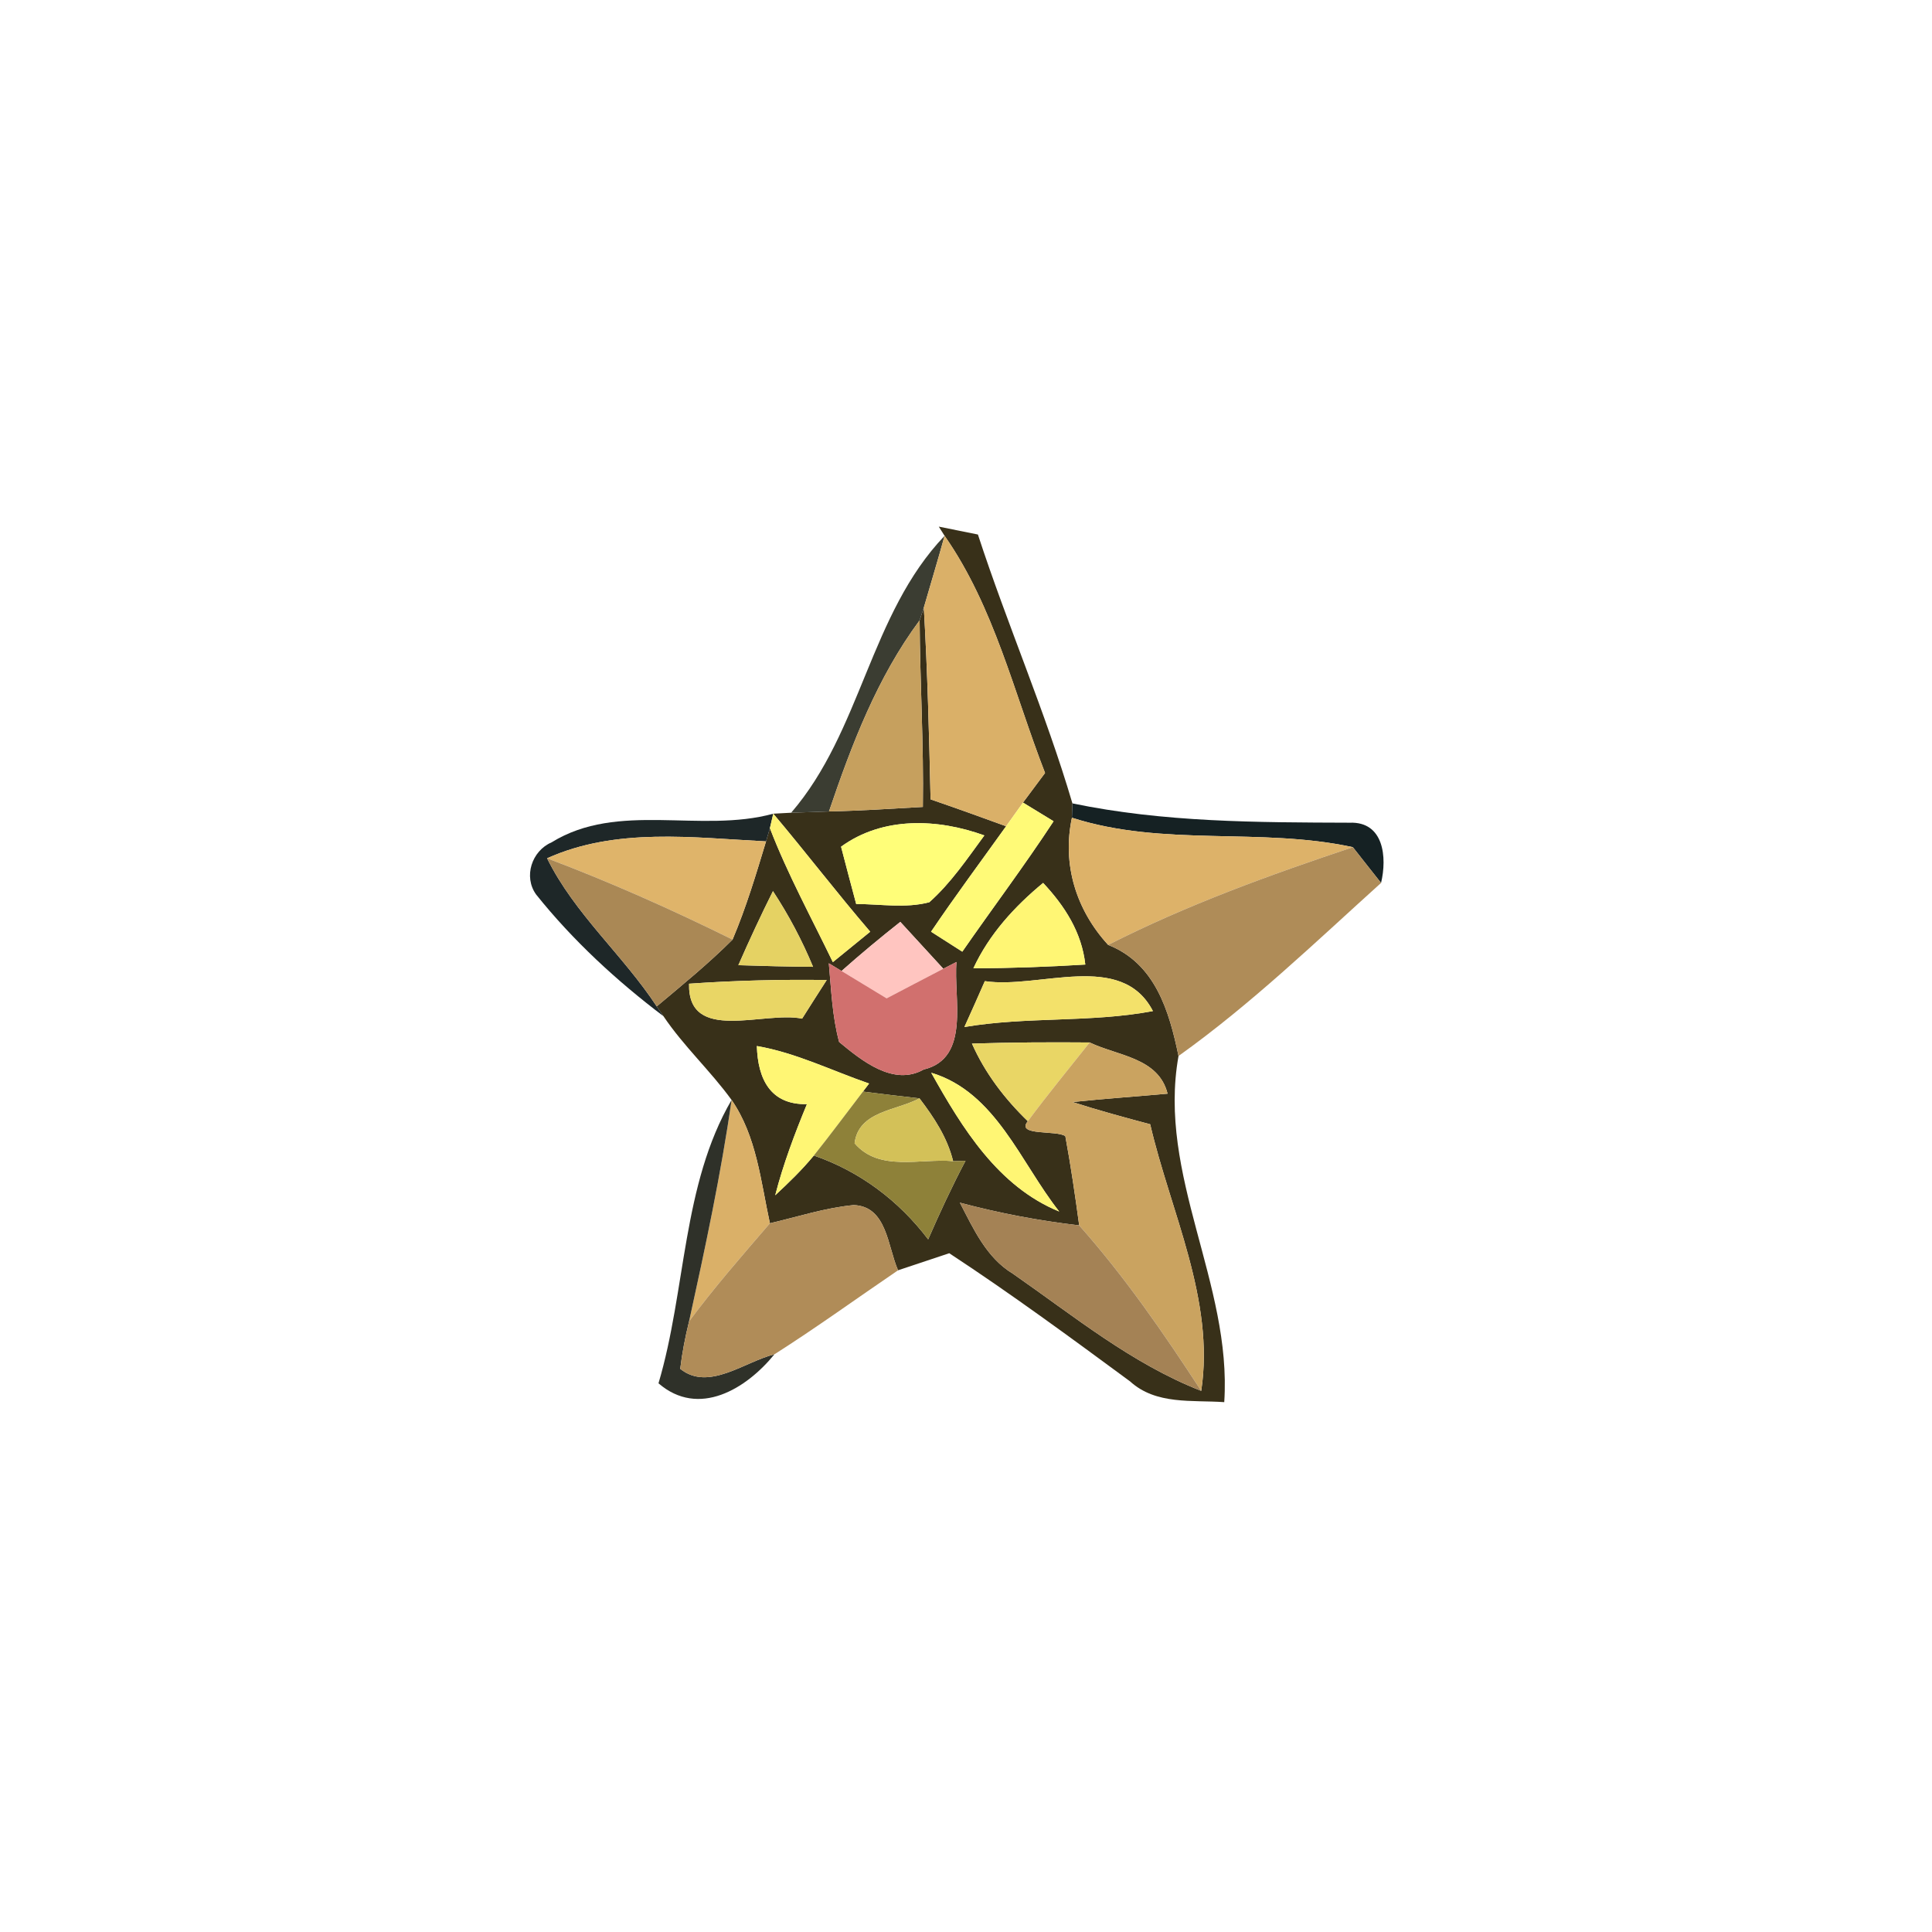 <?xml version="1.0" encoding="UTF-8" ?>
<!DOCTYPE svg PUBLIC "-//W3C//DTD SVG 1.1//EN" "http://www.w3.org/Graphics/SVG/1.1/DTD/svg11.dtd">
<svg width="120pt" height="120pt" viewBox="0 0 120 120" version="1.1" xmlns="http://www.w3.org/2000/svg">
<g id="#383019ff">
<path fill="#383019" opacity="1.00" d=" M 58.31 32.71 C 58.91 32.83 60.13 33.08 60.74 33.20 C 62.57 38.81 64.95 44.26 66.61 49.90 L 66.58 50.79 C 65.96 53.69 66.84 56.52 68.83 58.69 C 71.75 59.84 72.62 62.79 73.20 65.59 C 71.87 73.01 76.53 79.72 76.04 87.09 C 74.05 86.95 71.80 87.27 70.19 85.80 C 66.50 83.08 62.80 80.36 58.96 77.84 C 57.90 78.19 56.84 78.55 55.78 78.90 C 55.13 77.44 55.10 74.92 53.02 74.85 C 51.24 75.02 49.54 75.58 47.82 75.98 C 47.25 73.37 47.00 70.58 45.44 68.32 C 44.13 66.51 42.46 64.98 41.21 63.12 L 40.79 62.51 C 42.39 61.17 44.02 59.84 45.50 58.36 C 46.34 56.38 46.96 54.31 47.58 52.26 L 47.82 51.44 C 48.92 54.30 50.40 57.00 51.73 59.76 C 52.31 59.29 53.47 58.34 54.05 57.87 C 51.99 55.47 50.07 52.96 48.03 50.54 C 48.30 50.53 48.86 50.49 49.14 50.48 C 49.72 50.46 50.90 50.42 51.49 50.40 C 53.43 50.36 55.38 50.23 57.32 50.12 C 57.38 46.25 57.14 42.39 57.12 38.53 L 57.38 37.74 C 57.61 41.70 57.71 45.68 57.80 49.65 C 59.37 50.19 60.93 50.75 62.49 51.32 C 60.93 53.50 59.33 55.65 57.83 57.87 C 58.31 58.18 59.28 58.80 59.77 59.11 C 61.65 56.40 63.63 53.77 65.44 51.01 C 64.97 50.72 64.02 50.14 63.54 49.85 C 63.99 49.24 64.45 48.62 64.91 48.01 C 62.98 43.04 61.76 37.71 58.67 33.28 L 58.31 32.71 M 52.24 52.59 C 52.47 53.48 52.94 55.26 53.18 56.15 C 54.69 56.15 56.24 56.43 57.72 56.04 C 59.07 54.84 60.08 53.33 61.14 51.89 C 58.24 50.84 54.84 50.70 52.24 52.59 M 60.46 60.14 C 62.78 60.14 65.10 60.05 67.41 59.91 C 67.19 57.91 66.13 56.27 64.79 54.84 C 63.01 56.31 61.44 58.03 60.46 60.14 M 48.01 55.35 C 47.25 56.87 46.54 58.40 45.86 59.95 C 47.41 60.00 48.95 60.04 50.50 60.05 C 49.82 58.41 48.99 56.84 48.01 55.35 M 52.27 60.31 L 51.48 59.83 C 51.63 61.47 51.69 63.13 52.12 64.72 C 53.52 65.88 55.50 67.49 57.37 66.43 C 60.31 65.73 59.21 61.96 59.41 59.75 L 58.59 60.17 C 57.70 59.20 56.81 58.23 55.92 57.26 C 54.68 58.24 53.45 59.26 52.27 60.31 M 42.80 61.10 C 42.71 64.83 47.45 62.78 49.82 63.27 C 50.20 62.67 50.96 61.47 51.35 60.87 C 48.50 60.83 45.64 60.90 42.80 61.10 M 61.17 60.94 C 60.75 61.90 60.33 62.84 59.90 63.79 C 63.77 63.13 67.74 63.53 71.61 62.80 C 69.66 59.03 64.54 61.45 61.17 60.94 M 47.01 64.97 C 47.07 67.03 47.86 68.63 50.12 68.58 C 49.36 70.42 48.65 72.30 48.15 74.24 C 48.99 73.46 49.82 72.66 50.55 71.77 C 53.41 72.76 55.82 74.57 57.65 76.98 C 58.37 75.33 59.13 73.69 59.97 72.10 L 59.20 72.12 C 58.84 70.65 58.01 69.40 57.11 68.22 C 55.94 68.09 54.77 67.95 53.60 67.80 L 53.98 67.30 C 51.66 66.50 49.44 65.39 47.01 64.97 M 60.37 64.82 C 61.18 66.65 62.40 68.25 63.84 69.64 C 63.07 70.58 65.64 70.18 66.17 70.57 C 66.51 72.41 66.78 74.25 67.03 76.11 C 64.53 75.82 62.05 75.35 59.62 74.70 C 60.47 76.34 61.27 78.12 62.91 79.11 C 66.68 81.73 70.29 84.70 74.61 86.39 C 75.47 80.73 72.70 75.26 71.44 69.83 C 69.82 69.40 68.21 68.96 66.62 68.45 C 68.58 68.24 70.55 68.11 72.52 67.93 C 71.96 65.69 69.44 65.59 67.68 64.75 C 65.24 64.73 62.80 64.74 60.37 64.82 M 57.84 66.63 C 59.76 70.06 61.99 73.70 65.79 75.25 C 63.39 72.22 61.85 67.83 57.84 66.63 Z" />
</g>
<g id="#3b3d32ff">
<path fill="#3b3d32" opacity="1.00" d=" M 49.14 50.48 C 53.51 45.42 54.02 38.15 58.67 33.28 C 58.26 34.77 57.81 36.25 57.38 37.74 L 57.12 38.53 C 54.48 42.09 52.90 46.24 51.49 50.40 C 50.90 50.42 49.72 50.46 49.14 50.48 Z" />
</g>
<g id="#dab068ff">
<path fill="#dab068" opacity="1.00" d=" M 58.67 33.28 C 61.76 37.71 62.98 43.04 64.91 48.01 C 64.45 48.62 63.99 49.24 63.54 49.85 C 63.28 50.22 62.75 50.95 62.49 51.32 C 60.93 50.75 59.37 50.19 57.80 49.65 C 57.71 45.68 57.61 41.70 57.38 37.74 C 57.81 36.25 58.26 34.77 58.67 33.28 Z" />
<path fill="#dab068" opacity="1.00" d=" M 45.44 68.32 C 47.00 70.58 47.25 73.37 47.82 75.98 C 46.10 77.98 44.37 79.96 42.80 82.07 C 43.80 77.51 44.78 72.94 45.44 68.32 Z" />
</g>
<g id="#c6a05eff">
<path fill="#c6a05e" opacity="1.00" d=" M 51.49 50.40 C 52.90 46.24 54.48 42.09 57.12 38.53 C 57.14 42.39 57.38 46.25 57.32 50.12 C 55.38 50.23 53.43 50.36 51.49 50.40 Z" />
</g>
<g id="#fffa77ff">
<path fill="#fffa77" opacity="1.00" d=" M 63.54 49.85 C 64.02 50.14 64.97 50.72 65.44 51.01 C 63.63 53.77 61.65 56.40 59.77 59.11 C 59.28 58.80 58.31 58.18 57.83 57.87 C 59.33 55.65 60.93 53.50 62.49 51.32 C 62.75 50.95 63.28 50.22 63.54 49.85 Z" />
</g>
<g id="#152123ff">
<path fill="#152123" opacity="1.00" d=" M 66.61 49.90 C 72.29 51.08 78.06 51.08 83.83 51.10 C 85.96 51.02 86.16 53.26 85.78 54.84 C 85.34 54.29 84.47 53.18 84.03 52.62 C 78.29 51.37 72.27 52.62 66.58 50.79 L 66.61 49.90 Z" />
</g>
<g id="#182122f7">
<path fill="#182122" opacity="0.97" d=" M 34.26 52.32 C 38.40 49.76 43.52 51.78 48.03 50.54 L 47.82 51.44 L 47.58 52.26 C 43.04 52.03 38.27 51.38 33.98 53.31 C 35.69 56.77 38.69 59.31 40.79 62.51 L 41.21 63.12 C 38.30 60.92 35.58 58.41 33.30 55.56 C 32.50 54.45 33.03 52.85 34.26 52.32 Z" />
</g>
<g id="#fef272ff">
<path fill="#fef272" opacity="1.00" d=" M 48.03 50.54 C 50.07 52.96 51.99 55.47 54.05 57.87 C 53.47 58.34 52.31 59.29 51.73 59.76 C 50.40 57.00 48.92 54.30 47.82 51.44 L 48.03 50.54 Z" />
</g>
<g id="#fffe79ff">
<path fill="#fffe79" opacity="1.00" d=" M 52.24 52.59 C 54.84 50.70 58.24 50.84 61.14 51.89 C 60.08 53.33 59.07 54.84 57.72 56.04 C 56.24 56.43 54.69 56.15 53.18 56.15 C 52.94 55.26 52.47 53.48 52.24 52.59 Z" />
</g>
<g id="#ddb269ff">
<path fill="#ddb269" opacity="1.00" d=" M 66.58 50.79 C 72.27 52.62 78.29 51.37 84.03 52.62 C 78.85 54.35 73.71 56.21 68.83 58.69 C 66.84 56.52 65.96 53.69 66.58 50.79 Z" />
</g>
<g id="#dfb46aff">
<path fill="#dfb46a" opacity="1.00" d=" M 33.98 53.31 C 38.27 51.38 43.04 52.03 47.58 52.26 C 46.96 54.31 46.34 56.38 45.50 58.36 C 41.74 56.50 37.90 54.79 33.98 53.31 Z" />
</g>
<g id="#af8c58ff">
<path fill="#af8c58" opacity="1.00" d=" M 68.83 58.69 C 73.71 56.21 78.85 54.35 84.03 52.62 C 84.47 53.18 85.34 54.29 85.78 54.84 C 81.68 58.54 77.71 62.37 73.20 65.59 C 72.62 62.79 71.75 59.84 68.83 58.69 Z" />
</g>
<g id="#aa8855ff">
<path fill="#aa8855" opacity="1.00" d=" M 40.79 62.51 C 38.69 59.31 35.69 56.77 33.98 53.31 C 37.90 54.79 41.74 56.50 45.50 58.36 C 44.02 59.84 42.39 61.17 40.79 62.51 Z" />
</g>
<g id="#fff674ff">
<path fill="#fff674" opacity="1.00" d=" M 60.46 60.14 C 61.44 58.03 63.01 56.31 64.79 54.84 C 66.13 56.27 67.19 57.91 67.41 59.91 C 65.10 60.05 62.78 60.14 60.46 60.14 Z" />
<path fill="#fff674" opacity="1.00" d=" M 47.01 64.97 C 49.44 65.39 51.66 66.50 53.98 67.30 L 53.60 67.80 C 52.58 69.13 51.59 70.47 50.55 71.77 C 49.82 72.66 48.99 73.46 48.15 74.24 C 48.65 72.30 49.36 70.42 50.12 68.58 C 47.86 68.63 47.07 67.03 47.01 64.97 Z" />
<path fill="#fff674" opacity="1.00" d=" M 57.84 66.63 C 61.85 67.83 63.39 72.22 65.79 75.25 C 61.99 73.70 59.76 70.06 57.84 66.63 Z" />
</g>
<g id="#e5d263ff">
<path fill="#e5d263" opacity="1.00" d=" M 48.01 55.35 C 48.99 56.84 49.82 58.41 50.50 60.05 C 48.95 60.04 47.41 60.00 45.86 59.95 C 46.54 58.40 47.25 56.87 48.01 55.35 Z" />
</g>
<g id="#ffc5c0ff">
<path fill="#ffc5c0" opacity="1.00" d=" M 52.27 60.31 C 53.45 59.26 54.68 58.24 55.92 57.26 C 56.81 58.23 57.70 59.20 58.59 60.17 C 57.41 60.78 56.24 61.40 55.07 62.01 C 54.14 61.45 53.20 60.88 52.27 60.31 Z" />
</g>
<g id="#d1706eff">
<path fill="#d1706e" opacity="1.00" d=" M 51.48 59.83 L 52.27 60.31 C 53.20 60.88 54.14 61.45 55.07 62.01 C 56.24 61.40 57.41 60.78 58.59 60.17 L 59.41 59.75 C 59.21 61.96 60.31 65.73 57.37 66.43 C 55.50 67.49 53.52 65.88 52.12 64.72 C 51.69 63.13 51.63 61.47 51.48 59.83 Z" />
</g>
<g id="#e9d665ff">
<path fill="#e9d665" opacity="1.00" d=" M 42.80 61.10 C 45.64 60.90 48.50 60.83 51.35 60.87 C 50.96 61.47 50.20 62.67 49.82 63.27 C 47.45 62.78 42.71 64.83 42.80 61.10 Z" />
<path fill="#e9d665" opacity="1.00" d=" M 60.37 64.82 C 62.80 64.74 65.24 64.73 67.68 64.75 C 66.39 66.38 65.07 67.98 63.84 69.64 C 62.40 68.25 61.18 66.65 60.37 64.82 Z" />
</g>
<g id="#f3e16aff">
<path fill="#f3e16a" opacity="1.00" d=" M 61.17 60.94 C 64.54 61.45 69.66 59.03 71.61 62.80 C 67.74 63.53 63.77 63.13 59.90 63.79 C 60.33 62.84 60.75 61.90 61.17 60.94 Z" />
</g>
<g id="#caa360ff">
<path fill="#caa360" opacity="1.00" d=" M 67.68 64.75 C 69.44 65.59 71.96 65.69 72.52 67.93 C 70.55 68.11 68.58 68.24 66.62 68.45 C 68.21 68.96 69.82 69.40 71.44 69.83 C 72.70 75.26 75.47 80.73 74.61 86.39 C 72.29 82.82 69.86 79.30 67.03 76.11 C 66.78 74.25 66.51 72.41 66.17 70.57 C 65.64 70.18 63.07 70.58 63.84 69.64 C 65.07 67.98 66.39 66.38 67.68 64.75 Z" />
</g>
<g id="#8e8139ff">
<path fill="#8e8139" opacity="1.00" d=" M 50.55 71.77 C 51.59 70.47 52.58 69.13 53.60 67.80 C 54.77 67.95 55.94 68.09 57.11 68.22 C 55.68 68.99 53.33 69.00 53.08 71.01 C 54.60 72.80 57.16 71.94 59.20 72.12 L 59.97 72.10 C 59.13 73.69 58.37 75.33 57.65 76.98 C 55.82 74.57 53.41 72.76 50.55 71.77 Z" />
</g>
<g id="#2f3129ff">
<path fill="#2f3129" opacity="1.00" d=" M 40.90 85.92 C 42.62 80.13 42.36 73.60 45.44 68.32 C 44.78 72.94 43.80 77.51 42.80 82.07 C 42.56 83.04 42.37 84.02 42.25 85.02 C 44.01 86.44 46.26 84.57 48.10 84.12 C 46.36 86.26 43.40 88.08 40.90 85.92 Z" />
</g>
<g id="#d3c158ff">
<path fill="#d3c158" opacity="1.00" d=" M 53.08 71.01 C 53.33 69.00 55.68 68.99 57.11 68.22 C 58.01 69.40 58.84 70.65 59.20 72.12 C 57.16 71.94 54.60 72.80 53.08 71.01 Z" />
</g>
<g id="#b08c58ff">
<path fill="#b08c58" opacity="1.00" d=" M 47.82 75.98 C 49.54 75.58 51.24 75.02 53.02 74.85 C 55.10 74.92 55.13 77.44 55.78 78.90 C 53.22 80.64 50.71 82.46 48.10 84.12 C 46.26 84.57 44.01 86.44 42.25 85.02 C 42.37 84.02 42.56 83.04 42.80 82.07 C 44.37 79.96 46.10 77.98 47.82 75.98 Z" />
</g>
<g id="#a48255ff">
<path fill="#a48255" opacity="1.00" d=" M 59.62 74.70 C 62.05 75.35 64.53 75.82 67.03 76.11 C 69.86 79.30 72.29 82.82 74.61 86.39 C 70.29 84.70 66.68 81.73 62.91 79.11 C 61.27 78.12 60.47 76.34 59.62 74.70 Z" />
</g>
</svg>
